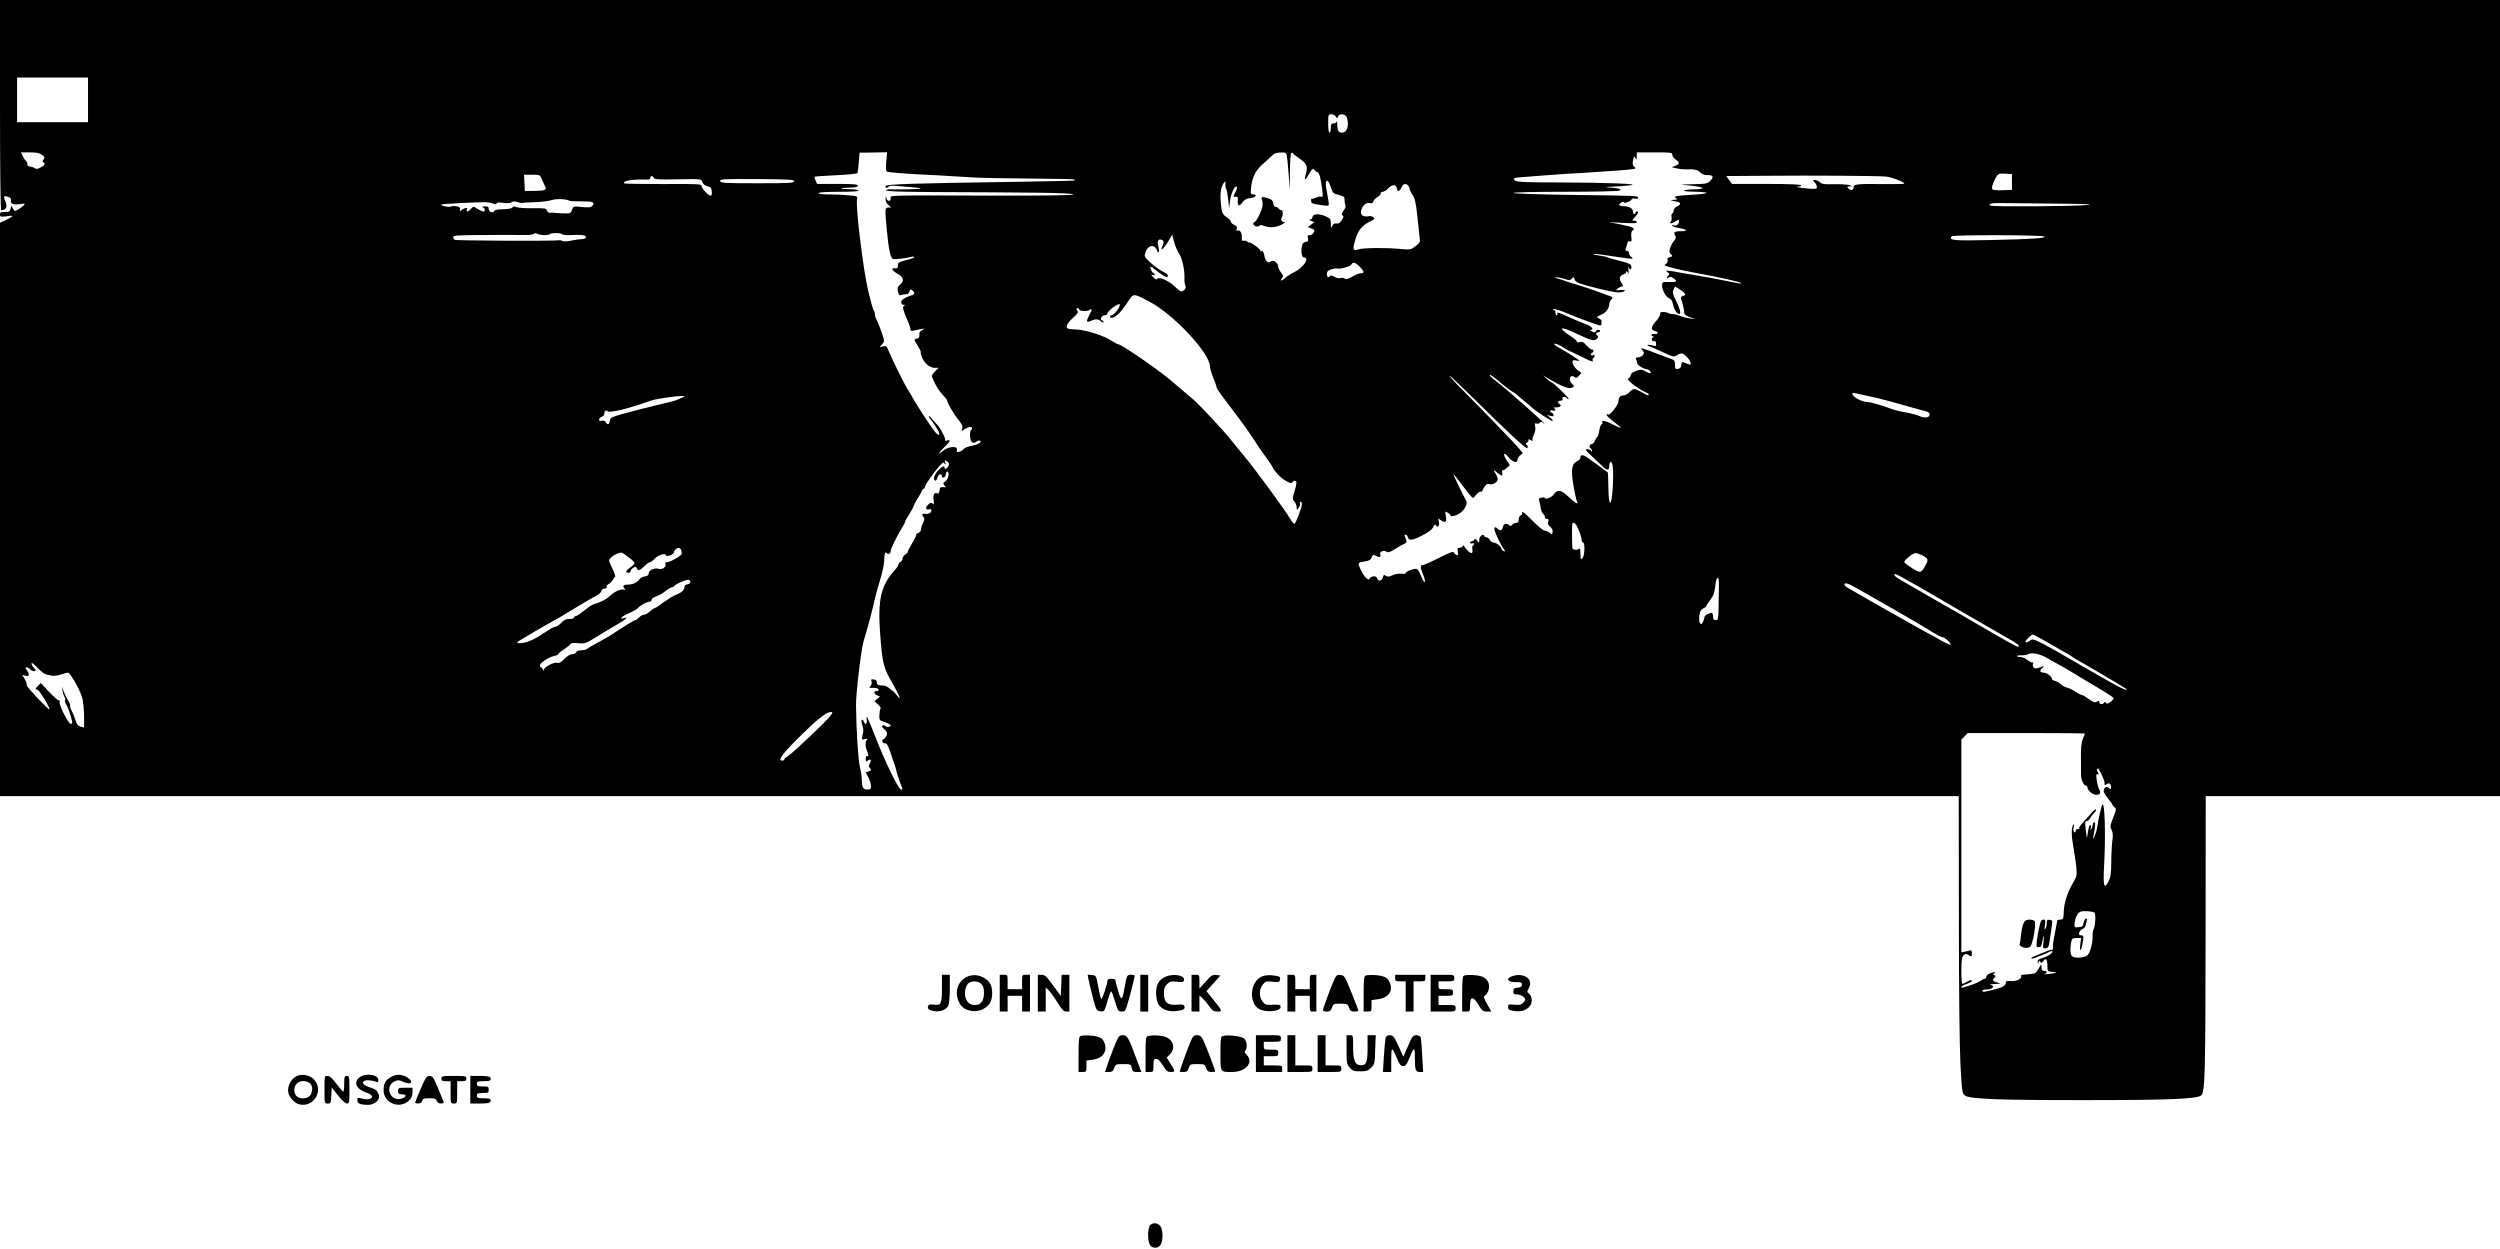 <?xml version="1.0" standalone="no"?>
<!DOCTYPE svg PUBLIC "-//W3C//DTD SVG 20010904//EN"
 "http://www.w3.org/TR/2001/REC-SVG-20010904/DTD/svg10.dtd">
<svg version="1.0" xmlns="http://www.w3.org/2000/svg"
 width="1903pt" height="951pt" viewBox="0 0 1903 951"
 preserveAspectRatio="xMidYMid meet">
<g transform="translate(0,951) scale(0.1,-0.1)"
fill="#000000" stroke="none">
<path d="M0 8710 c0 -479 4 -800 9 -800 40 0 51 28 29 75 -14 31 -8 38 25 26
18 -7 24 -15 20 -29 -6 -24 23 -33 75 -25 31 5 35 4 25 -8 -6 -8 -25 -22 -42
-32 -30 -17 -30 -17 -42 5 l-13 23 -6 -25 c-5 -21 -12 -25 -43 -24 -31 1 -37
-2 -37 -19 0 -18 4 -19 53 -13 46 6 50 5 32 -7 -11 -8 -35 -20 -52 -28 l-33
-14 0 -2182 0 -2183 7455 0 7455 0 1 -912 c0 -565 5 -996 12 -1131 11 -205 13
-220 34 -236 33 -27 267 -36 933 -35 626 0 840 9 867 37 28 27 31 178 32 1265
l1 1012 1120 0 1120 0 0 3030 0 3030 -9515 0 -9515 0 0 -800z m670 40 l0 -170
-270 0 -270 0 0 170 0 170 270 0 270 0 0 -170z m9499 -127 c9 -17 10 -17 16 0
9 23 52 22 65 -2 5 -11 10 -34 10 -51 0 -44 -17 -70 -44 -70 -26 0 -36 16 -37
63 0 18 -3 26 -6 20 -2 -7 -13 -13 -24 -13 -15 0 -19 -7 -19 -35 0 -19 -4 -35
-10 -35 -6 0 -10 30 -10 70 0 68 1 70 25 70 13 0 28 -8 34 -17z m-9849 -292
c20 -16 22 -22 12 -34 -9 -10 -10 -17 -2 -22 18 -11 11 -24 -21 -40 -20 -11
-34 -13 -42 -7 -7 6 -23 12 -37 14 -15 2 -24 9 -22 18 2 8 -3 19 -10 25 -7 5
-19 22 -25 38 l-13 27 68 0 c50 0 73 -5 92 -19z m6426 -50 c-4 -48 -2 -72 6
-77 12 -7 165 -19 393 -29 72 -4 177 -10 235 -14 58 -5 260 -9 450 -10 190 -2
347 -4 349 -7 2 -2 2 -6 0 -8 -2 -2 -200 -6 -439 -10 -789 -11 -1000 -18
-1000 -33 0 -15 16 -17 25 -3 4 6 29 8 58 5 29 -2 81 -7 116 -10 35 -2 66 -7
69 -10 5 -5 -186 -9 -235 -6 -11 1 -24 -3 -28 -8 -4 -8 106 -11 362 -13 202
-1 404 -2 448 -2 44 -1 200 -2 348 -3 171 -2 267 -7 267 -13 0 -7 -212 -10
-627 -9 -819 2 -763 4 -763 -21 0 -27 -28 -25 -33 3 -4 18 -5 17 -6 -6 -1 -19
7 -35 22 -48 l22 -18 -22 -1 c-27 0 -28 -6 -13 -166 14 -154 29 -222 49 -226
16 -4 95 6 139 17 12 3 22 2 22 -2 0 -5 -28 -15 -62 -23 -56 -14 -63 -18 -63
-40 0 -20 -4 -25 -23 -22 -34 3 -23 -18 24 -44 44 -26 49 -54 13 -83 -17 -14
-20 -23 -14 -50 5 -23 11 -31 22 -27 8 3 25 6 38 6 15 0 25 7 28 22 5 18 8 19
21 8 21 -16 20 -29 -1 -36 -56 -19 -83 -36 -83 -54 0 -12 7 -20 18 -20 12 0
14 -2 4 -8 -15 -10 -10 -29 32 -125 9 -21 16 -45 16 -53 0 -12 6 -15 23 -11
12 3 38 8 57 12 34 6 34 6 10 -7 -18 -10 -24 -21 -22 -37 3 -16 -2 -24 -17
-28 -26 -7 -26 -5 4 -53 14 -22 24 -43 23 -47 -1 -5 3 -23 9 -40 17 -46 60
-83 96 -83 l31 0 -28 -29 c-26 -28 -27 -30 -12 -62 23 -53 48 -91 79 -122 15
-15 27 -32 27 -38 0 -16 49 -99 87 -147 26 -31 33 -48 27 -64 -6 -22 -6 -22
19 -5 15 9 33 17 42 17 17 0 20 -16 5 -25 -5 -3 -8 -25 -6 -48 3 -45 24 -60
51 -37 8 6 19 9 25 5 18 -11 -19 -31 -70 -40 -26 -4 -50 -16 -58 -26 -12 -18
-59 -28 -48 -11 2 4 1 14 -3 21 -11 17 -74 5 -102 -20 -43 -37 -37 -18 6 24
49 46 56 62 24 54 -14 -4 -19 -2 -15 8 4 11 -44 101 -63 115 -3 3 -19 20 -34
38 -15 19 -27 29 -27 23 0 -5 6 -16 13 -23 20 -21 67 -97 67 -108 0 -26 -24
-4 -68 61 -69 102 -132 202 -139 219 -4 8 -17 29 -28 47 -23 32 -119 225 -150
300 -16 38 -21 42 -44 36 l-26 -6 19 22 c20 22 20 22 -4 94 -14 40 -30 81 -37
92 -7 11 -13 29 -13 41 0 11 -3 24 -7 28 -7 7 -16 36 -44 151 -38 157 -98 647
-85 699 5 22 3 23 -62 29 -37 4 -104 7 -149 7 -49 0 -83 4 -83 10 0 6 59 10
156 10 101 0 153 3 149 10 -3 6 -36 10 -72 10 -83 0 -78 10 5 12 44 1 62 5 62
15 0 10 -33 13 -155 13 l-155 0 -12 25 c-6 14 -9 27 -7 30 3 2 76 7 162 11 87
4 160 11 163 16 3 5 8 42 11 82 l6 74 105 1 105 2 -7 -70z m3049 47 c3 -13 9
-77 14 -143 l8 -120 2 137 c0 75 5 139 10 142 5 4 11 3 13 -1 1 -5 23 -21 47
-38 57 -38 68 -63 52 -116 -17 -57 -8 -58 24 -3 25 42 29 45 40 31 7 -9 17
-17 23 -17 13 0 28 -52 37 -134 6 -49 4 -58 -8 -53 -8 3 -26 -1 -40 -8 -14 -7
-28 -11 -31 -7 -3 3 -6 -4 -6 -16 0 -17 8 -22 38 -27 20 -3 49 -8 64 -10 15
-2 29 -1 32 3 3 5 -2 41 -10 81 -8 40 -14 80 -12 89 6 31 21 18 38 -32 15 -46
19 -50 61 -60 41 -10 44 -13 44 -43 1 -18 4 -35 8 -39 3 -4 -3 -20 -15 -36
-16 -23 -18 -32 -8 -38 9 -6 8 -13 -5 -34 -17 -25 -26 -30 -53 -27 -7 1 -16
-8 -22 -21 -7 -20 -9 -17 -9 18 -1 37 -4 42 -39 57 -55 24 -102 20 -102 -9 0
-8 -8 -14 -17 -15 -13 0 -11 -3 7 -10 l25 -10 -25 -19 -25 -19 28 -10 c24 -9
26 -14 17 -31 -6 -11 -20 -20 -31 -20 -16 0 -18 -5 -13 -24 5 -20 2 -25 -18
-28 -17 -2 -24 -11 -28 -33 -8 -43 0 -85 16 -85 47 0 -4 -77 -73 -111 -25 -12
-56 -32 -71 -45 -27 -26 -43 -25 -22 0 10 13 8 20 -9 42 -12 15 -21 34 -21 44
0 27 -37 55 -54 41 -22 -19 -44 -2 -51 40 -6 36 -18 49 -28 32 -2 -5 -2 -2 -1
4 2 7 -17 26 -41 43 -25 17 -45 28 -45 24 0 -3 -7 -1 -15 6 -8 7 -21 10 -29 7
-10 -4 -14 3 -13 29 1 35 -18 59 -36 47 -5 -3 -6 3 -3 14 5 15 0 23 -19 31
-14 6 -25 17 -25 24 0 7 -13 22 -30 33 -36 24 -40 33 -47 111 -7 72 1 123 22
150 15 18 16 18 13 -6 -1 -14 1 -31 6 -38 4 -7 11 -43 15 -80 l7 -67 8 60 c7
57 37 117 51 103 4 -3 -1 -20 -9 -37 -20 -38 -20 -43 2 -39 14 2 16 -3 14 -29
-4 -43 10 -48 36 -13 16 21 32 30 59 32 39 3 60 28 23 28 -20 0 -22 4 -17 48
8 85 34 135 95 188 31 27 63 57 72 66 9 10 31 17 57 17 36 1 43 -2 48 -21z
m2935 3 c0 -10 11 -26 25 -35 32 -21 32 -34 -2 -48 l-28 -11 35 -8 c19 -5 49
-8 65 -8 74 2 96 -2 117 -23 14 -14 33 -22 55 -21 43 1 51 -13 23 -42 -21 -22
-32 -25 -124 -27 l-101 -3 83 -9 c95 -10 109 -26 25 -27 -106 -2 -115 -17 -10
-18 53 -1 97 -5 97 -9 0 -5 -52 -12 -116 -15 -120 -7 -139 -11 -114 -27 11 -7
6 -10 -20 -11 -19 -1 -26 -3 -15 -6 11 -2 30 -6 43 -9 29 -6 28 -22 -3 -36
-14 -6 -25 -19 -25 -29 0 -10 -5 -21 -11 -25 -6 -3 -8 -16 -5 -27 3 -12 0 -27
-6 -34 -15 -19 7 -17 37 3 24 15 25 15 25 -4 0 -20 -25 -36 -41 -26 -5 3 -9 1
-9 -4 0 -5 19 -13 43 -16 65 -10 81 -26 26 -26 -54 0 -62 -6 -48 -32 8 -15 7
-24 -7 -39 -10 -11 -23 -35 -30 -54 -9 -28 -9 -36 5 -50 15 -14 14 -16 -7 -22
-17 -4 -22 -11 -19 -24 3 -11 -2 -23 -11 -28 -15 -8 -15 -10 -2 -15 34 -12
129 -35 185 -45 224 -41 399 -80 391 -88 -2 -2 -28 1 -57 7 -120 25 -209 41
-294 55 -49 8 -114 19 -144 25 -75 14 -90 14 -66 -3 12 -10 14 -16 7 -21 -7
-4 -12 -12 -12 -19 0 -8 3 -8 11 0 9 9 18 8 35 -4 37 -24 29 -32 -29 -30 -48
2 -53 1 -55 -19 -3 -36 27 -94 52 -104 17 -6 26 -20 31 -47 7 -37 30 -73 47
-73 16 0 7 38 -23 99 -27 53 -30 67 -20 87 l11 24 37 -23 c44 -28 51 -43 24
-50 -19 -5 -19 -7 -5 -52 8 -27 14 -58 14 -71 0 -17 10 -26 43 -38 l42 -15
-40 5 c-22 3 -57 12 -78 20 -20 8 -48 14 -61 14 -12 0 -26 3 -30 8 -4 4 -20 7
-35 7 -20 0 -27 -4 -24 -15 2 -8 -12 -33 -32 -55 -39 -44 -41 -66 -7 -75 29
-6 25 -26 -5 -22 -13 1 -23 -2 -23 -8 0 -5 6 -10 13 -10 9 0 8 -3 -2 -9 -16
-10 -5 -35 13 -28 6 2 12 -6 12 -18 2 -21 -1 -22 -29 -14 -33 9 -52 3 -21 -7
10 -3 56 -24 102 -45 77 -36 85 -38 105 -24 12 8 29 15 38 15 20 0 69 -54 69
-76 0 -12 -5 -12 -34 0 -34 14 -35 14 -38 -12 -2 -19 -10 -28 -25 -30 -20 -3
-23 1 -23 31 0 24 -5 36 -17 40 -10 3 -65 24 -123 46 -117 46 -130 49 -107 24
13 -15 13 -21 3 -35 -7 -10 -23 -18 -36 -18 -17 0 -21 -4 -15 -17 4 -10 8 -24
9 -31 2 -14 50 -42 71 -42 7 0 18 -7 25 -15 17 -20 -3 -20 -38 0 -24 14 -32
14 -67 2 -27 -9 -41 -21 -43 -35 -2 -11 -10 -22 -19 -24 -19 -4 74 -77 125
-99 17 -8 32 -17 32 -21 0 -12 -6 -10 -54 17 -56 31 -63 31 -92 0 -13 -14 -34
-25 -47 -25 -24 0 -37 -16 -37 -46 0 -23 -63 -105 -77 -100 -31 12 -9 -17 42
-55 31 -23 54 -43 52 -45 -2 -2 -24 6 -48 19 -61 33 -100 42 -93 22 4 -8 1
-15 -4 -15 -6 0 -14 -20 -18 -45 -3 -25 -11 -48 -16 -51 -5 -3 -13 -17 -18
-30 -5 -13 -16 -24 -25 -24 -17 0 -21 -25 -5 -35 6 -3 10 -12 9 -18 0 -9 -2
-9 -6 1 -4 11 -43 18 -43 7 0 -2 23 -26 52 -52 28 -26 64 -60 80 -76 32 -31
48 -28 48 8 0 35 17 40 24 8 13 -62 -1 -296 -17 -290 -8 2 -13 40 -14 116 -1
62 -3 114 -5 115 -18 15 -130 96 -156 114 -34 23 -52 22 -52 -3 0 -8 -12 -20
-27 -27 -45 -22 -48 -82 -13 -251 5 -27 12 -53 15 -58 17 -26 -22 -3 -66 40
-54 53 -86 58 -113 16 -14 -21 -66 -41 -66 -25 0 4 -12 5 -26 2 -18 -3 -23 -9
-19 -21 4 -9 9 -33 12 -53 3 -21 12 -43 19 -49 8 -6 14 -18 14 -25 0 -8 7 -14
16 -14 11 0 14 -6 9 -22 -5 -15 -1 -26 15 -38 14 -11 21 -25 18 -40 -3 -22 -4
-23 -20 -7 -9 9 -26 17 -37 17 -13 0 -52 32 -100 81 -44 45 -77 72 -75 61 4
-12 0 -22 -10 -25 -9 -4 -16 -18 -16 -32 0 -18 -5 -25 -19 -25 -10 0 -24 -7
-31 -15 -8 -9 -16 -12 -19 -6 -12 19 -45 17 -49 -4 -6 -33 -20 -40 -42 -20
-16 14 -21 15 -25 4 -5 -14 40 -113 71 -157 15 -21 15 -22 0 -16 -9 3 -16 10
-16 15 0 16 -40 49 -60 49 -10 0 -24 9 -30 20 -6 11 -17 20 -25 20 -7 0 -15 5
-17 11 -7 20 -38 -3 -38 -30 -1 -25 -1 -26 -16 -6 -11 14 -18 16 -21 8 -3 -7
-11 -13 -19 -13 -8 0 -14 -5 -14 -11 0 -6 7 -9 15 -5 16 6 21 -9 6 -18 -4 -3
-6 -17 -3 -31 2 -15 0 -25 -7 -25 -13 0 -45 31 -55 51 -5 11 -7 11 -12 2 -3
-7 -14 -13 -25 -13 -15 0 -17 -5 -12 -30 4 -25 3 -29 -10 -24 -8 3 -18 12 -21
19 -3 10 -33 -1 -111 -41 -59 -30 -113 -54 -120 -54 -22 0 -26 -16 -11 -51 22
-55 28 -79 19 -79 -5 0 -17 23 -28 50 -12 32 -25 50 -36 50 -27 0 -79 -21 -79
-32 0 -6 -14 -8 -32 -5 -19 2 -47 -2 -66 -11 -26 -13 -37 -14 -52 -5 -15 10
-19 8 -24 -13 -7 -28 -36 -32 -43 -6 -5 23 -51 18 -60 -5 -7 -18 -46 25 -68
76 -21 47 -20 49 31 57 36 5 47 12 55 31 7 20 12 22 28 13 28 -14 44 -13 38 4
-9 24 21 42 44 28 16 -11 27 -7 72 21 28 18 60 36 71 40 12 5 16 13 11 25 -4
9 -9 23 -12 30 -3 6 0 12 7 12 6 0 14 -9 17 -20 8 -28 32 -25 111 15 46 24 73
44 81 62 9 20 15 24 21 14 13 -22 31 -2 23 27 l-6 26 26 -17 c32 -21 42 -9 32
39 -6 33 -5 34 14 22 12 -7 21 -16 21 -20 0 -14 35 -8 67 12 40 24 67 73 54
97 -40 76 -101 203 -97 203 3 0 35 -40 72 -90 37 -49 71 -90 75 -90 4 0 16 11
27 25 11 14 26 24 33 23 7 -2 13 2 14 7 0 6 8 21 17 33 12 17 22 22 36 17 26
-8 62 14 62 38 0 10 -7 29 -16 42 -20 30 -15 32 16 5 13 -11 27 -20 32 -20 5
0 6 9 3 20 -4 12 -2 20 5 20 6 0 20 9 32 20 l21 19 -26 40 c-31 47 -19 64 15
22 29 -37 68 -50 68 -24 0 10 9 27 21 36 l21 18 -35 42 c-31 37 -268 282 -462
477 -38 38 -66 70 -61 70 5 0 97 -87 205 -194 239 -236 368 -356 383 -356 12
0 10 18 -3 26 -8 5 -6 10 5 16 9 5 14 14 10 20 -4 6 3 5 16 -2 14 -7 20 -8 16
-1 -4 6 1 25 10 42 10 20 14 43 10 61 -5 25 -3 29 11 24 9 -4 20 -1 24 6 6 9
12 9 26 -2 74 -54 -275 256 -364 323 -23 18 -43 36 -43 41 0 5 8 2 17 -5 10
-8 22 -17 28 -21 5 -4 32 -26 58 -48 26 -22 58 -45 70 -52 12 -6 27 -17 35
-24 7 -7 34 -30 60 -51 26 -21 49 -41 52 -44 16 -19 153 -109 158 -104 4 4 -4
15 -18 26 l-25 20 28 -7 c22 -5 26 -3 21 10 -3 9 -10 16 -15 16 -5 0 -9 5 -9
11 0 6 9 8 20 4 21 -7 28 10 8 18 -7 3 2 6 20 6 31 1 42 14 22 26 -17 10 -11
25 10 25 13 0 18 5 14 15 -7 18 17 20 34 3 7 -7 12 -8 12 -3 0 11 -119 125
-130 125 -4 0 -20 12 -36 26 l-29 27 35 -21 c88 -54 154 -81 176 -76 28 7 30
16 9 34 -17 14 -20 46 -5 55 6 4 17 1 26 -5 12 -10 18 -8 34 11 20 22 20 23 3
32 -26 14 -53 49 -53 70 0 16 5 18 33 12 29 -5 27 -3 -23 30 -30 20 -76 48
-102 62 -27 14 -48 30 -48 34 0 10 47 -8 70 -27 8 -6 42 -24 75 -39 33 -15 81
-38 107 -51 33 -17 46 -20 42 -10 -3 8 -1 17 5 21 17 10 13 28 -4 21 -17 -6
-21 9 -5 19 15 9 12 25 -4 25 -8 0 -26 14 -40 31 -21 25 -31 30 -52 25 -14 -4
-23 -3 -21 1 3 5 -11 20 -31 33 -67 44 -95 70 -77 70 17 0 40 -9 152 -61 34
-16 70 -29 81 -29 24 0 48 25 32 35 -15 9 -12 25 5 25 8 0 15 5 15 10 0 14
-28 12 -32 -2 -4 -10 -10 -10 -29 -1 -13 6 -18 12 -11 12 31 2 7 28 -40 45
-29 10 -85 34 -125 52 -74 35 -99 42 -88 24 3 -5 1 -10 -4 -10 -6 0 -11 9 -11
20 0 11 -5 20 -12 20 -6 0 -8 3 -5 6 6 7 65 -12 132 -42 37 -16 182 -70 213
-79 16 -5 22 -2 22 9 0 9 1 19 1 24 1 4 -8 12 -20 18 -20 10 -19 12 18 28 37
17 61 49 61 83 0 9 7 24 15 33 14 16 13 18 -12 27 -141 52 -178 64 -243 84
-41 12 -84 25 -95 30 -11 5 -36 13 -55 18 -28 7 -30 9 -10 10 14 0 42 -6 62
-13 32 -11 39 -11 53 3 14 15 16 14 21 -5 6 -24 27 -32 194 -74 81 -20 136
-29 157 -25 45 8 41 22 -4 17 -36 -4 -37 -3 -18 12 11 8 26 16 33 16 10 0 10
5 -2 22 -23 33 -20 57 9 68 14 5 25 15 26 22 0 7 5 4 10 -7 7 -15 8 -10 5 20
-3 22 -2 32 0 23 8 -26 26 -22 22 3 -2 18 -17 25 -88 43 -47 12 -89 24 -95 27
-5 4 -35 10 -65 14 -30 5 -50 10 -44 12 6 2 71 -5 144 -17 160 -24 172 -25
148 -6 -10 7 -18 21 -18 30 0 9 -7 16 -16 16 -12 0 -14 5 -9 18 4 9 10 27 12
39 3 14 10 20 20 16 13 -5 15 1 11 33 -3 27 0 42 10 50 14 10 13 13 -5 23 -12
6 -57 17 -100 25 l-78 15 108 -6 c77 -4 107 -3 107 6 0 6 -9 11 -20 11 -20 0
-19 1 5 27 27 29 31 43 15 43 -5 0 -10 -4 -10 -10 0 -5 -4 -10 -10 -10 -5 0
-10 9 -10 20 0 23 -28 40 -69 40 -37 0 -46 12 -20 28 10 7 19 8 19 3 0 -6 12
-6 30 0 17 6 30 16 30 21 0 6 11 8 25 6 15 -3 25 -1 25 6 0 16 -2 16 -497 22
-262 3 -453 10 -453 15 0 5 165 9 398 9 223 0 403 4 411 9 18 12 -8 19 -84 24
-37 3 -29 4 30 6 44 2 105 6 135 10 88 11 -171 21 -541 22 -253 0 -320 3 -335
14 -25 18 -12 23 86 29 41 3 129 10 195 15 66 5 174 12 240 15 66 4 185 12
264 18 128 10 142 12 125 25 -13 9 -18 23 -15 41 5 39 13 49 22 26 6 -15 8
-12 8 14 l1 32 135 0 c126 0 135 -1 135 -19z m2585 -206 l0 -60 -69 -3 c-38
-2 -74 2 -79 7 -7 7 -4 24 8 53 29 66 33 69 89 66 l51 -3 0 -60z m-11189 18
c9 -21 20 -46 25 -55 12 -25 -3 -30 -84 -31 l-72 -1 -3 62 -3 62 61 0 c60 0
60 0 76 -37z m10229 23 c42 -3 149 -45 140 -54 -3 -3 -83 -4 -178 -3 -176 2
-207 -1 -207 -24 0 -23 -21 -28 -38 -11 -15 15 -14 16 8 17 23 1 23 1 -5 10
-16 5 -69 8 -117 7 -70 -2 -90 0 -105 15 -11 9 -28 17 -38 17 -17 0 -17 -1 -2
-18 10 -10 17 -26 17 -36 0 -15 -8 -16 -72 -11 -66 6 -106 15 -65 15 10 0 17
5 17 10 0 6 -94 10 -263 10 l-263 0 -22 30 -22 30 312 2 c339 3 839 0 903 -6z
m-9379 -10 c5 -12 37 -14 185 -11 179 3 179 3 185 -20 4 -14 17 -26 37 -32 26
-7 33 -14 35 -41 2 -19 -1 -32 -8 -32 -17 0 -70 56 -70 75 0 14 -29 16 -291
14 -159 0 -293 2 -297 5 -18 19 64 33 171 29 17 -1 27 4 27 13 0 18 19 18 26
0z m1069 -26 c0 -13 -38 -15 -280 -15 -254 0 -280 2 -283 17 -3 15 20 16 280
15 244 -2 283 -4 283 -17z m4673 -32 c7 -7 12 -18 12 -26 0 -8 10 -28 22 -45
18 -26 25 -57 36 -157 7 -69 15 -143 18 -166 5 -37 3 -42 -31 -68 -36 -28 -38
-28 -128 -20 -122 10 -277 7 -310 -5 -34 -13 -41 -2 -27 51 22 85 51 127 108
156 47 24 51 28 35 39 -9 7 -25 11 -35 7 -10 -3 -27 -2 -38 1 -48 15 -2 112
47 99 15 -4 23 0 27 13 4 11 18 26 31 33 14 7 25 19 25 27 0 7 7 13 16 13 9 0
27 11 40 25 29 32 61 33 66 3 4 -31 20 -29 36 5 14 29 31 34 50 15z m-6384
-116 c5 -3 47 -5 93 -5 86 1 104 -7 82 -34 -11 -12 -26 -14 -79 -9 -65 7 -65
7 -76 -22 -11 -28 -13 -28 -75 -26 -35 2 -66 4 -69 5 -3 1 -13 0 -23 -1 -11
-1 -21 6 -23 17 -5 17 -15 19 -107 18 -56 -1 -112 3 -125 8 -18 8 -25 8 -31
-2 -6 -8 -31 -13 -70 -14 -42 0 -64 -5 -70 -14 -10 -19 -41 -6 -41 18 0 15 -7
19 -32 18 -18 -1 -25 -3 -15 -6 19 -5 24 -33 6 -33 -7 0 -26 9 -44 20 -32 20
-32 20 -50 0 -22 -24 -40 -26 -31 -4 5 12 1 14 -17 8 -12 -4 -26 -12 -30 -18
-5 -7 -7 -3 -5 9 2 15 -4 21 -27 25 -16 3 -37 2 -45 -3 -14 -8 -79 8 -69 17 5
4 290 18 337 17 18 -1 44 -6 57 -11 17 -7 25 -6 25 2 0 7 16 8 51 4 33 -5 56
-3 65 5 10 8 22 8 45 0 17 -6 34 -9 38 -6 4 2 47 5 96 6 49 2 105 9 125 16 32
11 111 9 134 -5z m11321 -22 c210 -2 287 -5 240 -10 -98 -11 -729 -15 -745 -5
-23 14 17 22 109 19 47 -1 226 -3 396 -4z m-11512 -240 c18 0 37 3 41 7 11 11
79 12 93 1 7 -6 32 -9 55 -8 90 5 128 1 128 -15 0 -10 -10 -15 -29 -15 -16 0
-52 -5 -79 -11 -28 -7 -58 -8 -68 -4 -11 5 -23 7 -29 6 -24 -7 -783 -3 -793 3
-7 4 -12 14 -12 22 0 12 37 14 228 15 125 1 261 1 304 0 44 -1 79 3 83 9 4 7
12 7 25 0 10 -5 34 -10 53 -10z m4832 -140 c24 -36 44 -127 41 -190 -1 -19 2
-43 6 -53 6 -12 4 -22 -6 -32 -21 -22 -29 -19 -76 26 -44 43 -125 77 -133 55
-3 -6 -14 -1 -28 13 -17 18 -19 23 -6 18 9 -3 17 -2 17 3 0 6 -4 10 -8 10 -5
0 -14 11 -20 25 -15 33 -5 32 38 -3 34 -28 73 -52 84 -52 3 0 6 6 6 13 0 6
-19 21 -42 32 -23 11 -64 41 -91 66 -49 46 -49 47 -36 82 15 43 53 58 75 30 7
-10 14 -21 14 -25 0 -5 4 -8 9 -8 5 0 4 18 -1 41 -12 45 -2 64 26 53 17 -7 17
-17 0 -59 -14 -35 22 1 52 53 l27 46 14 -55 c8 -30 25 -70 38 -89z m6585 130
c20 -13 -87 -20 -396 -27 -302 -6 -328 -4 -309 28 8 12 685 11 705 -1z m-5209
-231 c35 -37 36 -49 7 -49 -12 0 -41 -12 -65 -26 -32 -18 -48 -23 -57 -15 -6
6 -22 8 -34 4 -12 -3 -33 2 -46 11 -15 10 -27 12 -31 6 -11 -18 -25 -10 -25
14 0 19 8 27 35 36 19 6 38 9 43 6 14 -8 103 16 109 30 8 23 33 16 64 -17z
m-1606 -263 c184 -94 464 -393 465 -495 0 -14 12 -53 25 -86 14 -33 25 -65 25
-72 0 -6 17 -33 37 -60 108 -141 192 -255 230 -313 59 -90 77 -117 123 -180
22 -30 40 -58 40 -63 0 -4 17 -26 38 -49 40 -44 104 -78 110 -59 2 6 11 11 19
11 17 0 15 -20 -8 -97 -11 -37 -11 -44 4 -61 9 -10 17 -29 17 -43 1 -23 1 -24
16 -4 8 11 12 25 10 32 -3 7 -1 13 4 13 6 0 10 -8 10 -17 0 -26 -46 -147 -57
-150 -5 -2 -20 16 -33 39 -33 59 -281 397 -345 471 -16 18 -98 120 -115 141
-31 41 -229 253 -266 286 -22 19 -64 55 -94 80 -30 25 -70 59 -90 76 -93 80
-375 274 -399 274 -6 0 -26 11 -46 24 -61 41 -198 85 -275 88 -64 3 -70 5 -70
24 0 13 18 38 46 63 37 33 44 44 35 55 -7 9 -8 17 -3 20 6 3 12 -1 15 -8 7
-17 65 -19 85 -3 18 14 15 -3 -9 -47 -23 -44 -19 -54 16 -38 35 16 55 15 77
-5 10 -9 18 -11 18 -5 0 6 -5 12 -12 14 -19 7 -1 38 22 38 11 0 20 6 20 14 0
17 79 78 92 70 15 -9 -40 -84 -62 -84 -6 0 -10 -4 -10 -10 0 -18 28 -11 59 16
17 14 49 55 72 90 48 74 41 74 164 10z m5408 -706 c23 -5 83 -18 132 -29 50
-12 137 -35 195 -52 58 -17 121 -34 140 -39 55 -12 71 -21 68 -39 -4 -22 -41
-25 -80 -7 -18 8 -64 20 -103 27 -38 6 -90 19 -115 29 -64 25 -153 50 -178 50
-39 0 -112 40 -112 62 0 10 2 10 53 -2z m-8943 -17 c0 -4 -63 -31 -90 -38 -14
-3 -79 -19 -145 -35 -66 -16 -167 -42 -225 -58 -97 -27 -105 -31 -108 -55 -4
-31 -17 -35 -30 -11 -6 11 -17 15 -31 11 -14 -3 -21 -1 -21 10 0 8 9 17 20 20
11 3 20 13 20 22 0 24 11 33 26 20 17 -14 168 23 324 80 50 18 260 46 260 34z
m2011 -527 c-9 -22 -31 -34 -31 -17 0 20 -20 11 -50 -21 -16 -18 -30 -43 -30
-55 0 -31 18 -29 26 2 7 27 34 35 34 10 0 -9 6 -12 15 -9 8 4 15 15 15 25 0
10 5 19 10 19 20 0 10 -57 -12 -72 -20 -14 -21 -17 -8 -33 13 -15 12 -17 -10
-13 -21 2 -26 -2 -28 -25 -3 -21 -7 -27 -19 -22 -23 8 -32 -12 -26 -54 4 -28
3 -34 -7 -24 -9 8 -17 7 -31 -5 -26 -22 -25 -46 1 -39 13 3 20 0 20 -8 0 -19
-20 -30 -47 -26 -25 3 -30 -8 -12 -26 8 -8 7 -20 -5 -44 -9 -18 -16 -41 -16
-51 0 -11 -9 -22 -20 -25 -11 -3 -18 -8 -15 -12 2 -4 -12 -33 -31 -65 -18 -31
-34 -61 -34 -66 0 -6 -9 -15 -20 -22 -11 -7 -20 -21 -20 -31 0 -10 -7 -20 -15
-23 -8 -4 -15 -12 -15 -19 0 -6 -10 -23 -22 -37 -113 -122 -138 -229 -118
-496 17 -225 24 -254 97 -379 22 -39 44 -82 48 -95 7 -20 4 -19 -16 7 -13 17
-27 31 -30 33 -4 2 -17 12 -30 23 -12 10 -29 19 -38 20 -9 1 -25 2 -36 3 -13
0 -20 8 -20 21 0 13 -8 21 -23 23 -20 3 -23 0 -18 -16 4 -12 1 -26 -8 -35 -13
-12 -10 -14 21 -13 21 1 38 -4 40 -11 3 -7 -2 -13 -11 -13 -26 0 -28 -20 -2
-31 l25 -12 -22 -17 -21 -17 27 -25 c15 -14 24 -28 20 -32 -4 -4 -8 -25 -9
-47 -2 -30 2 -42 14 -46 40 -13 72 -28 72 -34 0 -13 -28 -17 -38 -7 -6 6 -16
8 -23 6 -10 -3 -6 -12 12 -29 21 -19 25 -29 18 -47 -5 -12 -15 -25 -23 -28
-19 -7 -8 -35 12 -32 11 2 22 -16 39 -67 13 -38 28 -83 34 -100 6 -16 12 -40
15 -53 3 -13 14 -47 24 -75 24 -62 23 -57 8 -57 -18 0 -126 223 -194 400 -60
153 -73 180 -66 130 4 -31 -11 -42 -22 -15 -11 31 -25 15 -14 -17 12 -42 13
-46 3 -87 -7 -33 -7 -34 21 -27 17 4 24 3 17 -2 -17 -11 -19 -50 -4 -85 14
-35 14 -50 1 -42 -6 4 -10 -5 -10 -21 0 -23 2 -25 15 -14 21 18 32 3 16 -22
-9 -14 -10 -23 -2 -31 16 -16 14 -24 -9 -30 l-21 -5 21 -39 c11 -21 20 -50 20
-65 0 -24 -4 -28 -29 -28 -31 0 -41 18 -41 79 0 18 -6 59 -14 90 -13 51 -28
281 -30 471 -1 91 39 428 58 490 32 105 55 191 77 285 12 55 35 140 51 190 15
49 28 109 28 132 0 51 9 80 20 63 10 -15 30 -4 30 16 0 16 50 119 86 176 13
21 24 42 24 47 0 6 13 29 29 53 16 24 32 54 36 67 4 12 18 39 31 58 13 19 26
43 29 54 4 10 11 19 16 19 5 0 9 6 9 14 0 14 77 123 118 166 19 21 24 23 33
10 8 -11 9 -9 4 8 -6 21 -5 22 13 11 15 -9 18 -18 13 -33z m4781 -458 c18 -33
38 -90 38 -110 0 -10 5 -18 10 -18 17 0 12 -106 -5 -120 -13 -11 -15 -6 -15
35 0 39 -2 45 -14 36 -13 -11 -45 -6 -47 8 -3 23 -4 177 -1 184 6 14 21 7 34
-15z m-6818 -184 c3 -9 6 -21 6 -28 0 -15 -89 -66 -114 -66 -10 0 -14 -5 -11
-11 12 -19 -24 -49 -48 -40 -31 12 -75 -6 -79 -32 -2 -16 -11 -23 -30 -25 -15
-2 -33 -11 -40 -21 -18 -25 -52 -41 -86 -41 -36 0 -45 -9 -30 -28 10 -12 9
-14 -7 -10 -24 5 -65 -14 -101 -47 -28 -26 -68 -48 -114 -61 -14 -4 -37 -16
-52 -28 -15 -11 -41 -31 -57 -43 -16 -13 -34 -23 -39 -23 -6 0 -12 -6 -14 -12
-3 -7 -18 -11 -35 -10 -23 2 -38 -5 -60 -28 -15 -16 -34 -30 -41 -30 -15 0
-37 -12 -118 -66 -34 -23 -85 -47 -113 -54 -52 -12 -80 -6 -51 11 8 5 62 37
120 72 58 34 121 70 140 80 19 9 69 38 110 64 88 54 183 110 224 131 16 8 31
23 33 33 3 11 14 19 25 19 11 0 18 5 16 12 -3 7 4 17 15 23 11 5 25 19 31 30
6 11 14 22 18 25 4 3 -6 32 -22 65 -27 56 -28 61 -12 78 9 10 31 25 49 32 32
14 35 13 83 -23 28 -20 50 -42 50 -48 0 -6 -15 -22 -34 -35 -34 -23 -38 -39
-10 -39 8 0 14 6 14 13 0 7 9 18 20 25 17 10 21 10 26 -3 9 -23 27 -18 59 15
16 17 34 30 41 30 7 0 25 14 41 30 27 29 83 43 83 21 0 -5 14 -4 30 2 17 6 30
16 30 22 0 15 21 35 36 35 6 0 15 -7 18 -16z m9448 -41 c47 -25 49 -33 25 -76
-34 -61 -39 -62 -100 -23 -31 20 -58 40 -61 45 -8 12 63 71 85 71 10 0 32 -8
51 -17z m-5 -251 c104 -60 269 -156 368 -214 99 -57 222 -128 272 -157 93 -52
110 -66 96 -74 -7 -4 -79 36 -408 228 -49 29 -110 64 -135 77 -25 14 -101 58
-170 98 -69 40 -149 86 -177 102 -49 27 -67 48 -43 48 5 0 94 -49 197 -108z
m-1543 -9 c-1 -49 -2 -121 -3 -160 -1 -66 -3 -73 -21 -73 -15 0 -20 7 -20 24
0 14 -4 27 -8 30 -11 6 -57 -17 -57 -29 -2 -21 -17 -55 -25 -55 -14 0 -20 30
-14 70 4 27 13 41 30 49 13 6 24 15 24 19 0 5 13 26 29 46 20 25 31 52 36 93
7 61 11 73 24 73 4 0 7 -39 5 -87z m-7829 57 c0 -8 -10 -16 -22 -18 -14 -2
-23 -10 -23 -21 0 -22 -24 -44 -70 -61 -19 -8 -60 -34 -92 -57 -31 -24 -60
-43 -66 -43 -5 0 -21 -11 -36 -25 -15 -14 -35 -25 -45 -25 -10 0 -26 -9 -36
-20 -10 -11 -22 -20 -28 -20 -8 0 -79 -43 -193 -118 -19 -12 -65 -38 -102 -58
-37 -20 -71 -40 -76 -45 -6 -5 -24 -9 -42 -9 -19 0 -34 -6 -38 -15 -3 -8 -17
-15 -30 -15 -16 0 -38 -14 -60 -36 -26 -26 -40 -34 -55 -29 -24 7 -100 -33
-102 -55 -1 -11 -3 -10 -6 3 -2 9 -9 17 -14 17 -5 0 -9 7 -9 15 0 19 66 63
108 71 17 4 32 10 32 15 0 5 19 21 43 36 23 15 46 33 50 40 6 9 24 11 60 7 50
-5 55 -3 152 57 55 34 124 75 152 91 56 31 80 55 44 43 -46 -14 -18 14 38 38
33 14 63 32 68 39 11 17 67 48 87 48 9 0 16 6 16 14 0 8 15 20 34 26 19 6 51
24 72 41 20 16 43 29 50 29 7 0 14 4 16 9 4 12 90 50 108 48 8 -1 15 -9 15
-17z m8872 -44 c32 -18 159 -91 283 -161 124 -71 255 -148 292 -172 37 -23 74
-43 83 -43 18 0 70 -48 62 -57 -3 -3 -37 12 -74 33 -37 22 -72 41 -78 43 -16
7 -567 318 -632 358 -13 7 -23 18 -23 23 0 18 28 10 87 -24z m1477 -426 c65
-39 120 -70 123 -70 2 0 24 -13 48 -30 24 -16 46 -30 48 -30 5 0 358 -209 366
-216 2 -2 -2 -4 -10 -4 -8 0 -67 30 -130 66 -62 36 -143 82 -179 102 -36 20
-103 59 -150 87 -47 28 -121 70 -166 93 -73 37 -83 40 -100 27 -36 -27 -49
-16 -19 15 16 17 34 30 39 30 6 0 64 -32 130 -70z m-29 -105 c22 -13 67 -38
100 -56 33 -17 83 -46 110 -64 28 -17 107 -65 177 -106 70 -41 127 -78 127
-84 0 -5 -11 -18 -25 -29 -20 -14 -28 -16 -34 -6 -5 9 -9 9 -14 1 -10 -16 -36
-13 -36 4 0 12 -4 13 -18 4 -15 -10 -26 -6 -62 20 -24 17 -48 31 -54 31 -6 0
-28 11 -47 24 -20 14 -49 28 -65 32 -16 4 -37 15 -47 25 -10 10 -29 22 -42 25
-14 3 -25 10 -25 15 0 18 -41 49 -65 49 -29 0 -32 17 -7 37 16 14 16 14 -3 8
-46 -17 -62 -17 -69 0 -3 9 -3 22 1 28 3 7 3 9 -2 5 -5 -5 -23 3 -41 17 -18
14 -45 25 -60 25 -15 0 -24 3 -21 7 4 3 22 6 40 5 17 -1 39 3 47 9 22 14 89 1
135 -26z m-15224 -129 c13 -3 35 -7 49 -10 14 -2 43 2 65 10 22 7 45 14 52 14
18 0 92 -131 109 -192 7 -29 14 -92 14 -140 l0 -86 -27 7 c-19 5 -29 17 -38
46 -6 22 -19 55 -29 73 -10 19 -15 36 -12 39 3 4 -3 21 -14 38 -11 18 -27 50
-35 71 l-15 39 6 -35 c4 -19 11 -40 16 -47 5 -7 7 -17 3 -22 -3 -6 1 -22 10
-35 14 -21 45 -116 45 -138 0 -5 -6 -8 -12 -8 -17 0 -92 146 -84 165 3 9 0 15
-8 15 -7 0 -41 29 -74 65 l-61 66 -21 -21 c-24 -24 -25 -26 -2 -32 14 -4 100
-148 88 -148 -13 0 -176 174 -173 184 3 8 -4 28 -14 46 l-20 32 25 -6 c30 -8
34 8 10 42 -13 19 -13 22 -1 22 8 0 20 -7 27 -15 14 -16 40 -20 40 -6 0 5 -7
14 -15 21 -8 7 -15 20 -15 29 0 10 16 -1 44 -31 24 -26 54 -49 67 -52z m5970
-315 c-29 -40 -295 -292 -326 -308 -14 -8 -25 -18 -25 -23 0 -6 -7 -10 -15
-10 -38 0 -5 46 123 174 139 138 212 196 245 196 17 0 17 -2 -2 -29z m9549
-135 c0 -2 -7 -20 -16 -41 -10 -26 -15 -67 -14 -138 1 -56 1 -115 1 -132 -1
-37 20 -85 36 -85 7 0 13 -7 13 -15 0 -21 40 -55 66 -55 30 0 38 14 23 42 -7
13 -16 45 -19 71 -5 38 -4 47 7 43 11 -4 11 -1 2 15 -6 11 -8 23 -5 27 3 3 7
3 9 1 26 -44 47 -93 47 -110 0 -18 3 -19 15 -9 18 15 35 5 35 -23 0 -16 -3
-18 -12 -9 -18 18 -36 14 -43 -8 -5 -15 3 -33 29 -65 20 -24 36 -47 36 -51 0
-4 7 -12 16 -19 15 -11 14 -18 -10 -78 -24 -61 -25 -69 -13 -94 11 -21 12 -42
6 -83 -4 -30 -8 -104 -8 -163 -1 -89 -5 -115 -22 -149 -32 -62 -41 -32 -33
114 13 229 6 493 -12 475 -7 -6 -32 -114 -39 -167 -3 -25 -13 -58 -21 -75 -13
-27 -14 -27 -10 -5 17 88 18 110 7 110 -6 0 -11 -8 -11 -17 0 -10 -5 -25 -11
-33 -8 -12 -9 -10 -4 8 4 12 2 22 -4 22 -6 0 -13 -23 -17 -50 -4 -28 -8 -49
-9 -48 -1 2 -5 31 -9 66 -6 52 -4 62 8 62 8 0 21 10 27 23 6 12 20 30 31 41
11 10 16 21 13 24 -3 4 -20 -9 -36 -28 -17 -19 -46 -51 -64 -71 -19 -20 -31
-40 -28 -43 4 -3 -1 -6 -10 -6 -9 0 -17 -7 -17 -16 0 -8 -5 -12 -11 -9 -6 4
-8 20 -4 38 5 24 4 28 -4 17 -15 -21 -14 -84 3 -176 8 -44 17 -109 21 -145 6
-62 4 -69 -28 -125 -42 -70 -66 -150 -68 -221 -2 -48 -4 -53 -26 -53 -12 0
-23 -3 -23 -7 -1 -5 -9 -50 -19 -102 -11 -52 -17 -100 -14 -107 3 -8 -1 -14
-10 -14 -8 0 -36 -9 -63 -21 -27 -11 -60 -25 -73 -30 -13 -5 -21 -12 -19 -15
3 -2 18 0 34 7 16 6 40 16 54 21 14 6 33 14 42 19 31 16 43 10 21 -10 -11 -11
-39 -25 -62 -32 -32 -9 -41 -17 -40 -33 1 -19 2 -19 6 -2 4 15 7 16 14 5 7
-11 11 -10 23 6 19 27 31 12 31 -38 0 -43 0 -43 49 -46 33 -2 13 -10 -39 -15
-28 -3 -42 -3 -32 0 23 7 22 24 -3 24 -15 0 -20 7 -20 28 -1 26 -1 26 -21 -10
-11 -21 -27 -39 -37 -39 -9 -1 -24 -3 -32 -4 -8 -1 -28 -3 -43 -4 -16 0 -26
-5 -23 -10 12 -19 -31 -42 -75 -39 -32 2 -43 -1 -41 -10 4 -22 -21 -38 -90
-55 -77 -20 -88 -20 -88 -8 0 5 13 9 29 9 46 -1 71 25 34 35 -10 3 5 6 32 7
49 2 49 2 18 11 -36 10 -40 18 -20 38 10 11 9 14 -2 18 -11 5 -11 7 0 14 19
12 -3 12 -35 -1 -14 -5 -26 -16 -26 -25 0 -8 -5 -15 -11 -15 -6 0 -23 -8 -37
-18 -15 -10 -47 -24 -71 -31 -23 -7 -49 -15 -57 -18 -8 -3 -14 -1 -14 4 0 6
18 16 40 23 22 7 40 17 40 22 0 11 -11 10 -40 -7 -14 -8 -28 -14 -32 -15 -5 0
-8 45 -8 101 0 79 3 104 16 116 13 13 20 14 35 5 26 -17 29 -15 29 13 0 15 -5
23 -12 21 -7 -3 -25 -7 -40 -10 l-28 -6 0 810 0 811 25 24 24 25 446 0 c245 0
445 -2 445 -4z m72 -1362 c12 -8 9 -89 -3 -121 -7 -15 -11 -39 -10 -53 3 -52
-19 -135 -40 -152 -25 -21 -99 -24 -117 -6 -13 13 -16 58 -6 107 6 27 10 31
41 31 l34 0 -6 -52 c-8 -66 10 -45 20 25 7 43 5 47 -13 47 -16 0 -19 5 -15 21
4 12 14 24 25 27 10 2 21 16 24 31 3 14 8 32 10 39 2 8 -2 12 -8 10 -7 -3 -15
-18 -18 -34 -4 -24 -10 -30 -38 -32 -28 -3 -32 0 -31 20 1 46 23 92 49 99 24
7 86 2 102 -7z"/>
<path d="M9605 7993 c4 -10 7 -30 6 -45 -1 -32 -48 -128 -62 -128 -5 0 -9 -6
-9 -14 0 -16 37 -28 46 -14 3 5 13 6 23 3 53 -21 97 -20 146 5 21 11 32 20 23
20 -21 0 -32 16 -22 32 12 20 11 58 -3 58 -6 0 -16 6 -20 13 -4 6 -15 12 -23
12 -9 0 -16 11 -18 27 -2 19 -11 29 -34 37 -46 16 -62 14 -53 -6z"/>
<path d="M15413 2498 c-15 -20 -21 -42 -29 -105 -3 -32 -8 -60 -9 -63 -15 -25
51 -48 78 -27 21 16 49 181 34 196 -15 15 -62 14 -74 -1z"/>
<path d="M15535 2498 c-10 -31 -24 -97 -30 -145 -6 -49 -5 -53 14 -53 15 0 22
8 26 38 10 59 16 62 10 4 -6 -51 -5 -53 17 -50 21 3 24 11 34 83 7 44 13 91
15 105 3 20 -1 26 -18 28 -19 3 -23 -1 -23 -25 0 -15 -5 -35 -10 -43 -7 -11
-8 -2 -4 28 5 35 4 42 -10 42 -9 0 -19 -6 -21 -12z"/>
<path d="M7170 1986 c0 -118 -7 -132 -64 -123 -26 4 -36 1 -41 -10 -8 -22 5
-33 48 -40 46 -7 91 11 106 43 6 14 11 72 11 129 l0 105 -30 0 -30 0 0 -104z"/>
<path d="M7364 2076 c-69 -31 -98 -106 -70 -181 20 -51 50 -73 108 -81 50 -6
101 16 131 57 25 34 26 118 3 154 -36 54 -114 78 -172 51z m106 -56 c15 -15
20 -33 20 -70 0 -58 -24 -90 -66 -90 -39 0 -61 16 -74 55 -13 41 1 99 28 115
28 16 71 11 92 -10z"/>
<path d="M7610 1950 l0 -140 30 0 30 0 0 60 0 60 55 0 55 0 0 -60 0 -60 30 0
30 0 0 140 0 140 -30 0 c-30 0 -30 -1 -30 -55 l0 -55 -55 0 -55 0 0 55 c0 54
0 55 -30 55 l-30 0 0 -140z"/>
<path d="M7900 1950 l0 -140 30 0 30 0 0 92 0 91 21 -19 c11 -10 41 -51 66
-91 36 -58 50 -73 69 -73 l24 0 0 140 0 140 -30 0 -29 0 -3 -81 -3 -80 -59 80
c-50 69 -63 81 -87 81 l-29 0 0 -140z"/>
<path d="M8286 2053 c4 -21 19 -83 33 -138 26 -97 28 -100 57 -103 31 -3 31
-2 54 78 13 45 26 77 30 73 4 -4 17 -41 29 -80 20 -68 23 -73 50 -73 27 0 29
4 54 93 14 50 28 106 32 122 3 17 8 38 11 48 4 13 -1 17 -25 17 -33 0 -34 -2
-51 -100 -18 -99 -24 -102 -49 -22 -11 38 -21 75 -21 81 0 6 -13 11 -30 11
-19 0 -30 -5 -30 -14 0 -25 -41 -148 -47 -142 -4 3 -14 45 -23 94 -16 87 -16
87 -49 90 l-32 3 7 -38z"/>
<path d="M8680 1950 l0 -140 30 0 30 0 0 140 0 140 -30 0 -30 0 0 -140z"/>
<path d="M8874 2076 c-51 -22 -74 -61 -74 -123 0 -30 7 -67 15 -82 21 -42 77
-65 138 -57 56 6 71 15 62 38 -4 11 -18 14 -58 10 -71 -5 -97 18 -97 87 0 38
5 52 25 71 21 20 31 22 74 17 42 -5 50 -3 54 13 9 35 -79 52 -139 26z"/>
<path d="M9070 1950 l0 -140 30 0 30 0 0 62 0 61 25 -23 c13 -12 36 -40 51
-61 22 -32 33 -39 61 -39 40 0 39 5 -35 95 l-49 61 54 59 53 60 -32 3 c-29 3
-39 -3 -80 -50 l-48 -53 0 53 c0 51 0 52 -30 52 l-30 0 0 -140z"/>
<path d="M9603 2076 c-87 -39 -100 -196 -21 -245 52 -32 173 -20 166 17 -3 14
-12 16 -59 14 -51 -3 -58 -1 -78 24 -28 36 -28 93 1 129 20 25 25 27 74 22 45
-5 53 -3 57 14 6 24 -2 29 -60 35 -30 3 -60 -1 -80 -10z"/>
<path d="M9800 1950 l0 -140 30 0 30 0 0 60 0 60 55 0 55 0 0 -60 c0 -57 1
-60 25 -60 l25 0 0 140 0 140 -25 0 c-24 0 -25 -3 -25 -55 l0 -55 -55 0 -55 0
0 55 c0 54 0 55 -30 55 l-30 0 0 -140z"/>
<path d="M10151 2041 c-29 -67 -81 -210 -81 -222 0 -5 13 -9 29 -9 23 0 31 6
40 30 9 28 13 30 65 30 51 0 55 -2 65 -30 8 -24 16 -30 40 -30 17 0 31 3 31 8
0 4 -24 66 -53 137 -50 125 -53 130 -83 133 -29 3 -33 -1 -53 -47z"/>
<path d="M10393 2083 c-10 -3 -13 -41 -13 -139 l0 -134 30 0 c29 0 30 2 30 44
l0 43 50 7 c82 11 118 66 87 131 -12 25 -26 37 -54 44 -39 11 -108 13 -130 4z"/>
<path d="M10620 2065 c0 -22 4 -25 40 -25 l40 0 0 -115 0 -115 30 0 30 0 0
115 0 115 45 0 c41 0 45 2 45 25 l0 25 -115 0 -115 0 0 -25z"/>
<path d="M10890 1950 l0 -140 95 0 c95 0 95 0 95 25 0 24 -2 25 -65 25 l-65 0
0 35 0 35 55 0 c52 0 55 1 55 25 0 24 -3 25 -55 25 -54 0 -55 0 -55 30 l0 30
60 0 c57 0 60 1 60 25 0 25 -1 25 -90 25 l-90 0 0 -140z"/>
<path d="M11143 2083 c-10 -3 -13 -41 -13 -139 l0 -134 30 0 c29 0 30 1 30 50
0 68 25 68 65 0 26 -44 34 -50 63 -50 l34 0 -32 57 c-27 47 -29 58 -17 64 8 5
20 22 26 37 19 47 -6 98 -56 111 -39 11 -108 13 -130 4z"/>
<path d="M11508 2078 c-50 -18 -30 -46 32 -44 39 1 45 -2 45 -19 0 -15 -8 -21
-32 -23 -27 -3 -33 -7 -33 -28 0 -20 5 -24 29 -24 28 0 61 -22 61 -40 0 -5 -8
-16 -17 -25 -12 -13 -28 -16 -65 -13 -45 5 -48 4 -48 -18 0 -19 7 -24 44 -29
52 -8 83 0 114 28 28 26 29 77 3 101 -18 16 -18 19 -3 46 38 67 -41 121 -130
88z"/>
<path d="M8223 1623 c-10 -3 -13 -41 -13 -139 l0 -134 30 0 c29 0 30 2 30 44
l0 43 48 7 c78 10 115 65 88 130 -11 27 -23 37 -53 45 -39 11 -108 13 -130 4z"/>
<path d="M8495 1577 c-13 -30 -37 -93 -54 -140 l-30 -87 30 0 c24 0 32 6 40
30 11 29 13 30 69 30 57 0 59 -1 65 -30 6 -26 11 -30 40 -30 l33 0 -33 88
c-65 176 -74 192 -107 192 -26 0 -32 -6 -53 -53z"/>
<path d="M8738 1623 c-16 -4 -18 -19 -18 -139 l0 -134 30 0 c29 0 30 1 30 50
0 44 3 50 20 50 14 0 31 -16 52 -50 25 -41 36 -50 59 -50 36 0 36 5 -1 63
l-29 47 24 24 c44 44 29 107 -30 132 -33 13 -100 17 -137 7z"/>
<path d="M9055 1563 c-25 -62 -75 -202 -75 -210 0 -2 13 -3 29 -3 23 0 31 6
40 30 9 29 13 30 66 30 53 0 57 -1 66 -30 9 -24 17 -30 40 -30 16 0 29 2 29 5
0 12 -73 202 -91 238 -16 30 -25 37 -48 37 -26 0 -31 -6 -56 -67z"/>
<path d="M9308 1624 c-16 -5 -18 -20 -18 -134 0 -144 -3 -140 88 -140 106 0
168 74 111 131 -15 15 -18 24 -10 32 18 18 13 72 -9 92 -19 17 -125 30 -162
19z"/>
<path d="M9560 1490 l0 -140 100 0 100 0 0 25 c0 24 -2 25 -70 25 l-70 0 0 35
0 35 55 0 c52 0 55 1 55 25 0 24 -3 25 -55 25 -54 0 -55 0 -55 30 l0 30 65 0
c63 0 65 1 65 25 0 25 0 25 -95 25 l-95 0 0 -140z"/>
<path d="M9800 1490 l0 -140 95 0 c95 0 95 0 95 25 0 24 -2 25 -65 25 l-65 0
0 115 0 115 -30 0 -30 0 0 -140z"/>
<path d="M10030 1490 l0 -140 90 0 c89 0 90 0 90 25 0 24 -3 25 -60 25 l-60 0
0 115 0 115 -30 0 -30 0 0 -140z"/>
<path d="M10250 1521 c0 -102 2 -112 24 -138 21 -24 31 -28 80 -28 47 0 60 4
83 28 27 26 28 33 31 137 l4 110 -31 0 -31 0 0 -99 c0 -110 -11 -135 -59 -129
-38 4 -51 40 -51 141 0 86 0 87 -25 87 l-25 0 0 -109z"/>
<path d="M10547 1608 c-3 -13 -9 -76 -13 -140 l-7 -118 32 0 31 0 0 92 c0 102
5 104 43 13 20 -48 30 -60 48 -60 19 0 27 11 47 60 35 89 42 89 42 3 0 -93 5
-108 38 -108 l25 0 -7 125 c-3 68 -9 131 -12 140 -4 8 -18 15 -33 15 -25 0
-31 -8 -63 -82 l-36 -82 -37 82 c-34 74 -41 82 -65 82 -21 0 -29 -6 -33 -22z"/>
<path d="M2248 1313 c-38 -24 -61 -76 -54 -118 7 -37 48 -83 83 -91 109 -28
190 103 115 187 -35 39 -102 49 -144 22z m102 -43 c43 -23 31 -104 -17 -117
-54 -14 -93 11 -93 60 0 56 57 85 110 57z"/>
<path d="M2736 1309 c-49 -39 -23 -92 60 -119 66 -22 32 -62 -38 -43 -36 10
-38 9 -38 -12 0 -25 22 -35 83 -35 49 0 92 39 81 73 -10 34 -23 46 -65 59 -49
14 -69 35 -48 49 14 10 59 7 92 -6 13 -6 17 -2 17 14 0 42 -98 56 -144 20z"/>
<path d="M2973 1310 c-40 -24 -53 -48 -53 -99 0 -99 124 -148 196 -76 16 16
24 35 24 60 l0 35 -55 0 c-52 0 -55 -1 -55 -25 0 -21 5 -25 31 -25 37 0 35
-20 -3 -32 -85 -29 -135 92 -54 131 24 11 33 11 66 -4 62 -28 84 1 28 35 -42
25 -84 25 -125 0z"/>
<path d="M2470 1215 c0 -105 0 -105 25 -105 23 0 24 4 27 61 l3 62 48 -62 c30
-37 56 -61 68 -61 18 0 19 8 19 105 0 98 -1 105 -20 105 -18 0 -20 -7 -20 -60
0 -33 -3 -60 -7 -60 -5 1 -28 28 -52 60 -32 43 -51 60 -68 60 -23 0 -23 -2
-23 -105z"/>
<path d="M3202 1222 c-23 -54 -42 -101 -42 -105 0 -4 11 -7 24 -7 15 0 26 7
29 20 4 17 14 20 55 20 42 0 52 -3 57 -20 4 -13 15 -20 32 -20 16 0 23 5 20
13 -2 6 -22 54 -43 104 -34 82 -42 93 -64 93 -22 0 -30 -11 -68 -98z"/>
<path d="M3360 1300 c0 -16 7 -20 35 -20 l35 0 0 -85 c0 -84 0 -85 25 -85 25
0 25 1 25 85 l0 85 35 0 c28 0 35 4 35 20 0 19 -7 20 -95 20 -88 0 -95 -1 -95
-20z"/>
<path d="M3580 1215 l0 -105 74 0 c54 0 75 4 79 14 8 21 -2 26 -55 26 -41 0
-48 3 -48 20 0 17 7 20 45 20 41 0 45 2 45 25 0 23 -4 25 -45 25 -38 0 -45 3
-45 20 0 17 7 20 48 20 53 0 63 5 55 26 -4 10 -25 14 -79 14 l-74 0 0 -105z"/>
<path d="M8756 185 c-24 -25 -22 -136 3 -159 26 -23 63 -17 78 14 16 32 16 98
0 130 -15 30 -58 38 -81 15z"/>
</g>
</svg>
